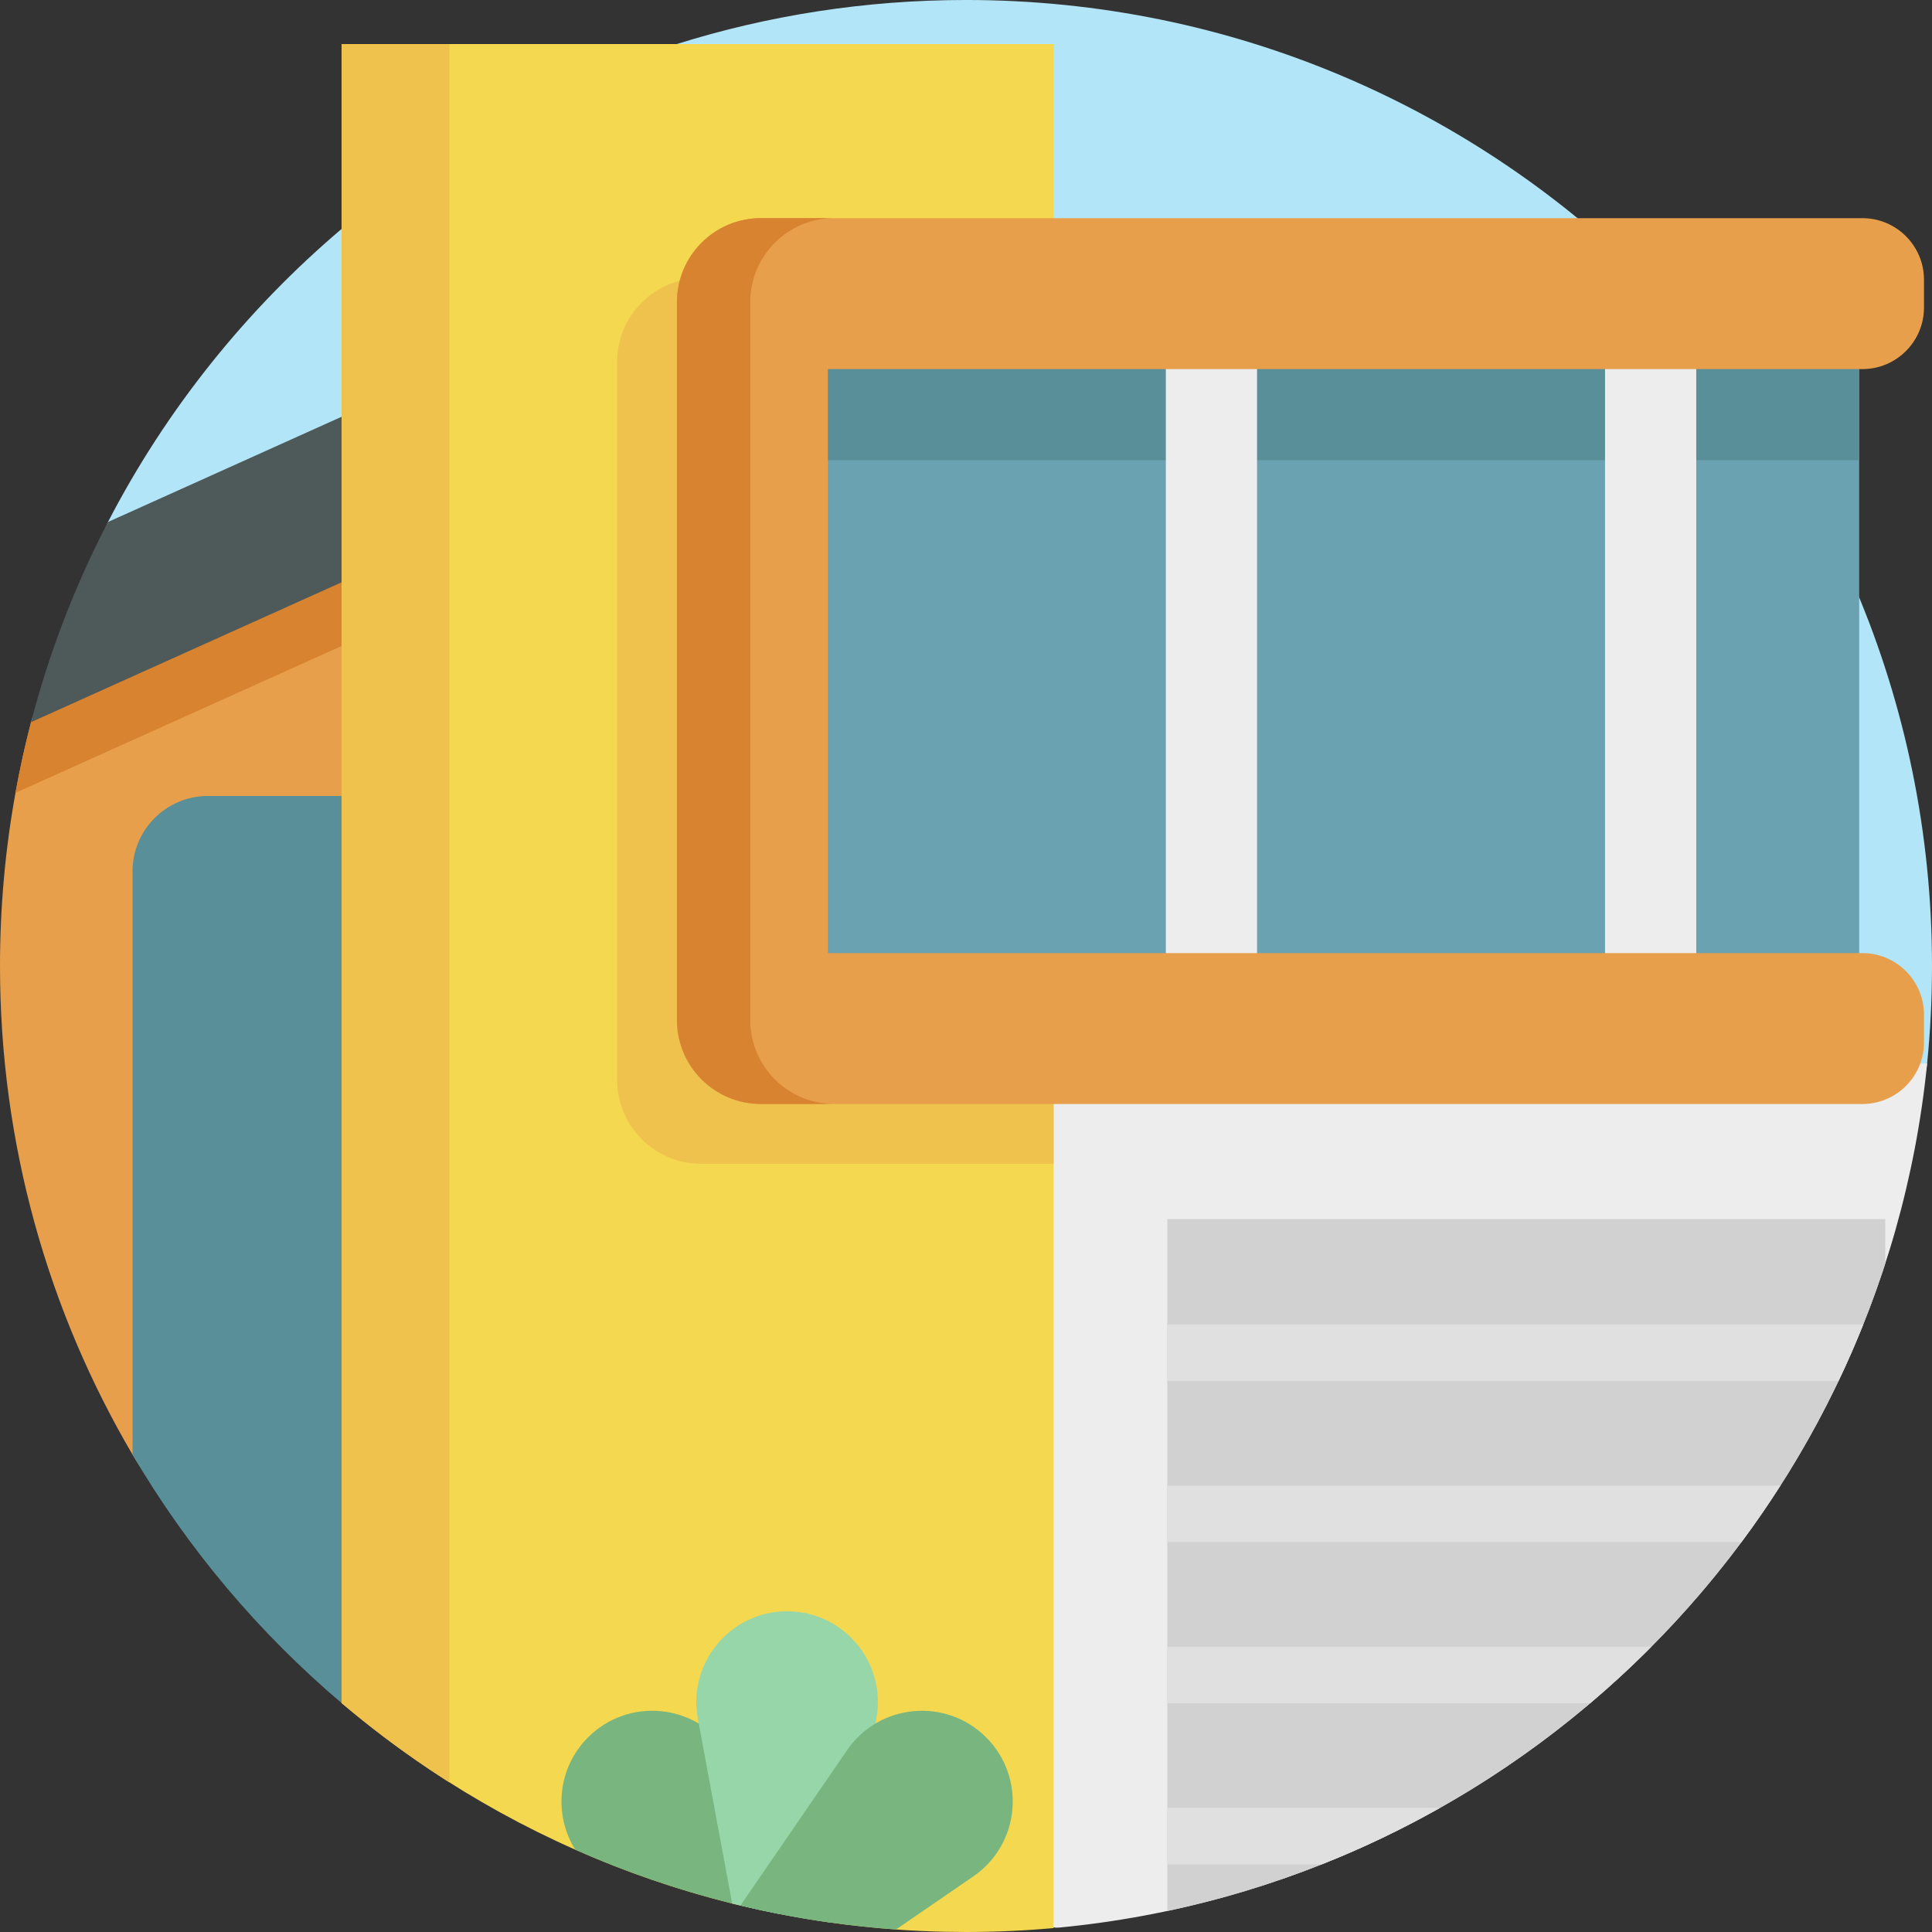 <svg id="Capa_1" enable-background="new 0 0 512 512" height="512" viewBox="0 0 512 512" width="512" xmlns="http://www.w3.org/2000/svg"><rect x="0" y="0" width="512" height="512" fill="#333333" stroke="none"/><g><path d="m512 256c0 8.72-.44 17.34-1.29 25.83-1.83 18.32-33.38 29.021-38.88 45.991-27.91 86.27-72.982 142.679-162.872 161.739-9.85 2.09-19.91 3.61-30.14 4.53-7.64.69-17.813-34.897-25.633-34.897-1.88 0-3.76-.02-5.63-.06-48.23-1.04-70.684 5.235-108.804-18.945-1.84-1.16-3.65-2.34-5.45-3.55-8.04-5.39-15.76-11.23-23.12-17.47-55.38-46.95-69.182-76.207-69.182-154.487 0-22.32-5.217-46.008.153-66.647 2.27-8.72 4.99-17.26 8.13-25.59 3.55-9.43-25.282-25.244-20.672-34.104 15.43-29.79 36.55-56.15 61.91-77.67 9.01-7.63 18.55-14.66 28.57-21.01 18.61-11.81 38.84-21.27 60.29-27.99 24.19-7.58 49.93-11.67 76.62-11.67 141.38 0 256 114.62 256 256z" fill="#b2e5f7"/><path d="m113.64 121.97v297.199c-32.02-21.47-58.94-.348-78.52-33.678-22.32-37.991-35.12-82.251-35.12-129.491 0-15.67 1.4-31 4.1-45.88 1.146-6.332 2.526-12.582 4.129-18.74 2.27-8.722 14.171-21.396 17.313-29.725l70.018-31.535z" fill="#e89f4b"/><path d="m113.64 210.94v229.13c-8.005-5.367-15.691 17.546-23.024 11.334-21.998-18.636-40.811-40.916-55.496-65.914v-154.556c0-11.042 8.952-19.994 19.994-19.994z" fill="#598f98"/><path d="m110.09 162.39-105.99 47.73c1.146-6.332 2.526-12.582 4.129-18.74 2.27-8.722 19.093-18.267 22.234-26.596l65.097-34.664z" fill="#d88330"/><path d="m121.85 140.21-113.62 51.17c2.27-8.72 4.99-17.26 8.13-25.59 3.55-9.43 7.64-18.59 12.25-27.45l76.82-34.61z" fill="#4e5959"/><path d="m510.71 281.83c-12.141 121.172-108.788 217.444-230.13 229.005-8.089.771-16.289-17.765-24.58-17.765-1.88 0-3.76-.02-5.63-.06v-211.18z" fill="#ededed"/><path d="m499.61 323.07v11.8c-1.76 5.46-3.71 10.83-5.83 16.12-2.02 5.08-4.21 10.07-6.55 14.98-4.56 9.58-9.71 18.84-15.4 27.72-3.26 5.12-6.71 10.12-10.33 14.98-7.3 9.81-15.28 19.07-23.89 27.73-5.17 5.23-10.59 10.22-16.21 14.98-12.31 10.44-25.63 19.74-39.78 27.72-10.06 5.68-20.54 10.7-31.39 14.99-13.13 5.21-26.79 9.35-40.88 12.34v-183.36z" fill="#d1d1d1"/><g fill="#e0e0e0"><path d="m471.83 393.69c-3.26 5.12-6.71 10.12-10.33 14.98h-152.15v-14.98z"/><path d="m493.78 350.99c-2.02 5.08-4.21 10.07-6.55 14.98h-177.88v-14.98z"/><path d="m437.61 436.4c-5.17 5.23-10.59 10.22-16.21 14.98h-112.05v-14.98z"/><path d="m381.62 479.1c-10.06 5.68-20.54 10.7-31.39 14.99h-40.88v-14.99z"/></g><path d="m279.21 11.67v499.29c-7.64.69-15.39 1.04-23.21 1.04-1.88 0-3.76-.02-5.63-.06-4.33-.09-8.64-.29-12.92-.61-5.83-.41-11.6-1.02-17.32-1.82-4.64-.65-9.25-1.43-13.8-2.33-3.39-.66-6.76-1.4-10.1-2.2-.73-.18-1.47-.35-2.2-.53-14.39-3.58-28.29-8.37-41.59-14.27-13.6-6.02-26.57-13.19-38.8-21.39-8.04-5.39-15.76-11.23-23.12-17.47v-439.65z" fill="#f4d84f"/><path d="m119.09 11.67v460.67c-1.84-1.16-3.65-2.34-5.45-3.55-8.04-5.39-15.76-11.23-23.12-17.47v-439.65z" fill="#efc24d"/><path d="m203.55 113.66v154.77h75.66v39.99h-93.4c-12.29 0-22.26-9.97-22.26-22.25v-190.26c0-12.29 9.97-22.25 22.26-22.25h93.4v40z" fill="#efc24d"/><path d="m209.775 79.885h282.925v188.204h-282.925z" fill="#6aa2b2"/><path d="m209.775 79.885h282.925v42.085h-282.925z" fill="#598f98"/><path d="m308.958 86.926h24.174v176.6h-24.174z" fill="#ededed"/><path d="m425.351 86.926h24.174v176.6h-24.174z" fill="#ededed"/><path d="m219.397 97.815v154.77h274.145c9.021 0 16.335 7.313 16.335 16.335v7.32c0 9.021-7.313 16.335-16.335 16.335h-291.893c-12.289 0-22.251-9.962-22.251-22.251v-190.258c0-12.289 9.962-22.251 22.251-22.251h291.894c9.021 0 16.335 7.313 16.335 16.335v7.331c0 9.021-7.313 16.335-16.335 16.335h-274.146z" fill="#e89f4b"/><path d="m221.077 292.566h-19.43c-12.29 0-22.25-9.96-22.25-22.25v-190.25c0-12.29 9.96-22.26 22.25-22.26h19.43c-12.29 0-22.25 9.97-22.25 22.26v190.25c0 12.29 9.96 22.25 22.25 22.25z" fill="#d88330"/><g><path d="m222.46 507.18-2.33 2.33c-23.77-3.33-46.49-9.93-67.69-19.33-5.71-9.15-4.81-21.55 3.4-29.76 10.64-10.64 28.32-9.01 36.84 3.39z" fill="#78b57f"/><path d="m232.24 455.46-9.61 51.72h-16.3c-3.39-.66-6.76-1.4-10.1-2.2-.73-.18-1.47-.35-2.2-.53l-9.09-48.99c-2.75-14.8 8.6-28.45 23.65-28.45 15.04 0 26.4 13.65 23.65 28.45z" fill="#97d6a8"/><path d="m257.94 497.26-20.49 14.07c-5.83-.41-11.6-1.02-17.32-1.82-8.1-1.14-16.07-2.65-23.9-4.53l28.26-41.17c8.52-12.4 26.21-14.03 36.85-3.39s9.01 28.32-3.4 36.84z" fill="#78b57f"/></g></g></svg>